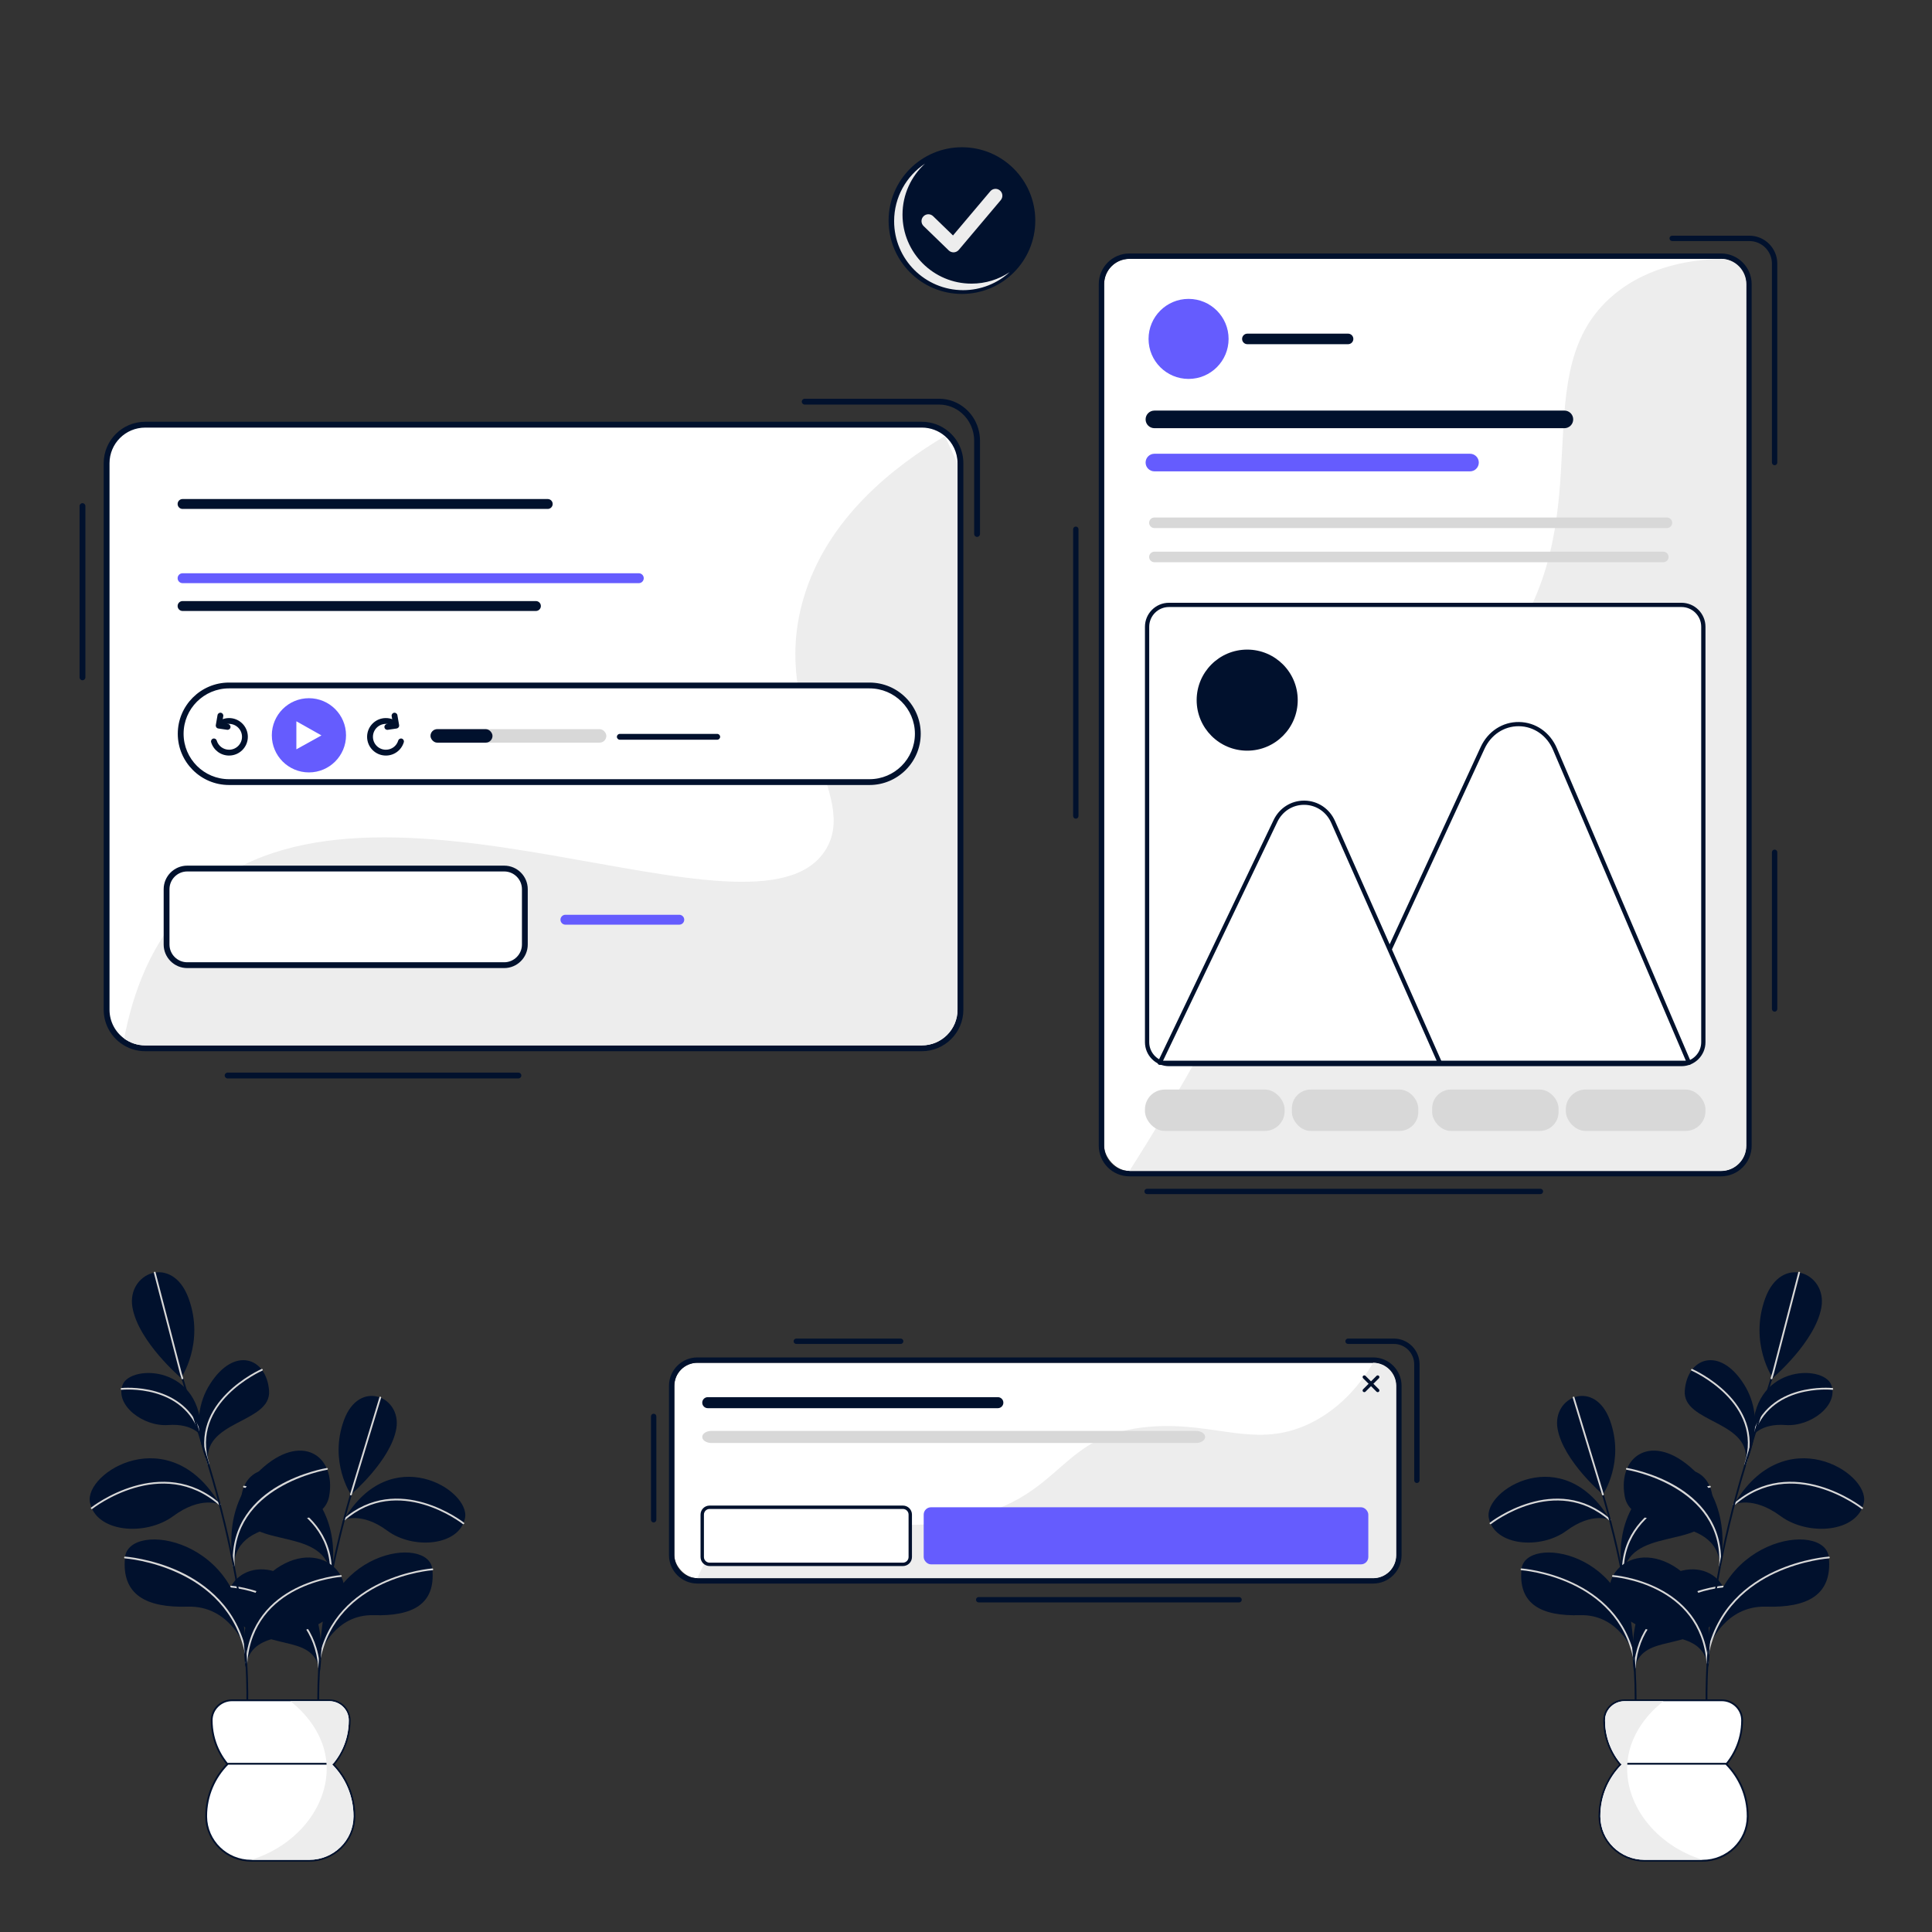 <?xml version="1.0" encoding="UTF-8"?>
<svg id="UiCompLight" xmlns="http://www.w3.org/2000/svg" viewBox="0 0 1080 1080">
  <rect x="0" y="0" width="1080" height="1080" fill="#333333" stroke="none"/>
  <defs>
    <style>
      .cls-1 {
        fill: #fff;
      }

      .cls-2 {
        fill: #d8d8d8;
      }

      .cls-3 {
        fill: #655cfe;
      }

      .cls-4 {
        fill: #01112d;
      }

      .cls-5 {
        fill: #ededed;
      }
    </style>
  </defs>
  <g>
    <g>
      <path class="cls-4" d="M192.25,849.61s9.75-4.66,24.24,6.05c14.49,10.71,40.31,8.56,43.46-7.06,3.15-15.62-41.54-43.46-67.7,1.01Z"/>
      <path class="cls-4" d="M184.96,881.56s7.59-29.87-13.83-49.93c-21.42-20.07-39.68-7.47-35.9,13.63,3.78,21.1,47.81,7.4,49.73,36.3Z"/>
      <path class="cls-4" d="M178.86,934.4s6.28-38.26-18.36-52.83c-24.64-14.57-44.53,11.34-25.77,26.42,18.77,15.08,40.52,5.63,44.13,26.42Z"/>
      <path class="cls-4" d="M196.17,835.45s22.21-18.85,25.36-36.8c3.15-17.95-20.75-28.06-29.27-4.74-8.52,23.32,3.92,41.54,3.92,41.54Z"/>
      <path class="cls-4" d="M179.58,923.06s7.94-20.79,29.35-20.16c21.42,.63,34.64-5.92,32.76-25.64-1.89-19.72-63.11-10.27-62.11,45.79Z"/>
      <path class="cls-2" d="M178.57,928.41s-.06,0-.1,0c-.27-.05-.45-.32-.39-.59,9.2-46.95,63.02-51.01,63.57-51.05,.26,0,.51,.19,.53,.47,.02,.28-.19,.51-.47,.53-.54,.04-53.6,4.05-62.65,50.24-.05,.24-.26,.4-.49,.4Z"/>
      <path class="cls-2" d="M178.38,932.72c-.26,0-.48-.2-.5-.46-3.04-41.39-48.33-44.8-48.79-44.83-.28-.02-.48-.26-.47-.53,.02-.28,.26-.48,.53-.47,.47,.03,46.61,3.49,49.72,45.76,.02,.28-.19,.52-.46,.54-.01,0-.03,0-.04,0Z"/>
      <path class="cls-2" d="M259.02,852.05c-.11,0-.22-.04-.31-.11-.36-.29-36.12-28.17-66.13-1.95-.21,.18-.52,.16-.71-.05-.18-.21-.16-.52,.05-.71,30.64-26.78,67.04,1.63,67.41,1.92,.22,.17,.25,.49,.08,.7-.1,.12-.24,.19-.39,.19Z"/>
      <path class="cls-2" d="M184.96,882.06s-.02,0-.03,0c-.28-.02-.49-.25-.47-.53,2.44-41.51-47.65-49.9-48.15-49.98-.27-.04-.46-.3-.42-.57,.04-.27,.3-.46,.57-.42,.51,.08,51.49,8.6,49,51.02-.02,.27-.24,.47-.5,.47Z"/>
      <path class="cls-4" d="M178.37,969.12c-.07-.49-7.06-50.07,17.32-133.8l.96,.28c-24.33,83.53-17.37,132.88-17.29,133.37l-.99,.15Z"/>
      <path class="cls-2" d="M196.17,835.95s-.09,0-.14-.02c-.27-.08-.42-.35-.34-.62,.66-2.27,1.35-4.57,2.05-6.89l14.35-47.33c.08-.26,.36-.41,.62-.33,.26,.08,.41,.36,.33,.62l-14.35,47.33c-.71,2.32-1.39,4.61-2.05,6.88-.06,.22-.26,.36-.48,.36Z"/>
    </g>
    <g>
      <path class="cls-4" d="M122.87,841s-10.45-5-25.98,6.48c-15.53,11.48-43.22,9.18-46.6-7.57-3.38-16.75,44.54-46.6,72.58,1.08Z"/>
      <path class="cls-4" d="M130.69,875.26s-8.14-32.02,14.82-53.53c22.96-21.51,42.54-8.01,38.49,14.62-4.05,22.62-51.26,7.94-53.32,38.92Z"/>
      <path class="cls-4" d="M137.22,931.9s-6.73-41.02,19.69-56.64c26.42-15.62,47.74,12.16,27.63,28.32-20.12,16.16-43.44,6.04-47.31,28.32Z"/>
      <path class="cls-4" d="M101.22,770.31s-23.81-20.21-27.18-39.46c-3.38-19.25,22.25-30.09,31.39-5.08,9.13,25-4.2,44.54-4.2,44.54Z"/>
      <path class="cls-4" d="M136.46,919.74s-8.51-22.29-31.47-21.61c-22.96,.68-37.14-6.35-35.12-27.48,2.03-21.14,67.66-11.01,66.58,49.09Z"/>
      <path class="cls-2" d="M137.53,925.44c-.23,0-.44-.17-.49-.4-9.71-49.56-66.63-53.85-67.2-53.89-.28-.02-.48-.26-.47-.53,.02-.28,.29-.48,.53-.47,.15,0,14.71,1.04,30.3,8.25,14.41,6.67,32.67,20.15,37.82,46.45,.05,.27-.12,.53-.39,.59-.03,0-.06,0-.1,0Z"/>
      <path class="cls-2" d="M137.74,930.06s-.03,0-.04,0c-.28-.02-.48-.26-.46-.54,3.33-45.28,52.77-48.99,53.27-49.02,.26,0,.51,.19,.53,.47,.02,.28-.19,.51-.47,.53-.49,.03-49.08,3.69-52.34,48.1-.02,.26-.24,.46-.5,.46Z"/>
      <path class="cls-2" d="M51.29,843.58c-.15,0-.29-.06-.39-.19-.17-.22-.14-.53,.08-.7,.39-.31,39.4-30.75,72.22-2.06,.21,.18,.23,.5,.05,.71-.18,.21-.5,.23-.71,.05-32.2-28.15-70.56,1.78-70.94,2.09-.09,.07-.2,.11-.31,.11Z"/>
      <path class="cls-4" d="M112.38,802.63s-4.45-7.06-18.33-6.03c-13.88,1.03-29.88-11-25.5-22.51,4.37-11.51,45.05-11.3,43.84,28.54Z"/>
      <path class="cls-2" d="M112.38,803.13c-.22,0-.41-.14-.48-.36-8.79-29.4-43.56-25.91-43.9-25.87-.27,.03-.52-.17-.55-.44s.17-.52,.44-.55c.36-.04,35.95-3.63,44.97,26.58,.08,.26-.07,.54-.34,.62-.05,.01-.1,.02-.14,.02Z"/>
      <path class="cls-2" d="M130.69,875.76c-.26,0-.48-.21-.5-.47-1.4-23.77,12.97-37.37,25.28-44.6,13.28-7.8,27.08-10.04,27.22-10.06,.26-.04,.53,.14,.57,.42,.04,.27-.14,.53-.42,.57-.54,.09-54.28,9.08-51.66,53.62,.02,.28-.19,.51-.47,.53,0,0-.02,0-.03,0Z"/>
      <path class="cls-4" d="M116.56,818.51s-12.78-23.39,.84-44.81c13.63-21.42,31.64-14.79,33.01,3.7,1.37,18.49-38.46,16.48-33.86,41.11Z"/>
      <path class="cls-2" d="M116.56,819.01c-.21,0-.41-.14-.48-.35-11.23-35.06,29.7-53.19,30.11-53.37,.25-.11,.55,0,.66,.26,.11,.25,0,.55-.26,.66-.41,.18-40.51,17.95-29.56,52.14,.08,.26-.06,.54-.32,.63-.05,.02-.1,.02-.15,.02Z"/>
      <path class="cls-4" d="M137.72,969.12l-.99-.15c.08-.55,7.93-56.38-20.74-150.38l-14.53-47.95,.96-.29,14.53,47.95c28.74,94.24,20.85,150.26,20.77,150.81Z"/>
      <path class="cls-2" d="M101.94,771c-.21,0-.41-.14-.48-.35l-.85-2.79-14.6-56.33c-.07-.27,.09-.54,.36-.61,.27-.07,.54,.09,.61,.36l14.6,56.31,.84,2.77c.08,.26-.07,.54-.33,.62-.05,.01-.1,.02-.14,.02Z"/>
    </g>
    <g>
      <path class="cls-1" d="M131.72,990.69c-.12,0-.24-.04-.33-.13-8.29-7.33-13.04-17.85-13.04-28.85v-.11c.02-6.14,5.12-11.13,11.36-11.13h54.38c6.25,0,11.34,4.99,11.36,11.13v.11c0,11-4.75,21.51-13.04,28.85-.09,.08-.21,.13-.33,.13h-50.38Z"/>
      <path class="cls-4" d="M184.1,950.97c5.91,0,10.85,4.72,10.86,10.63,0,.04,0,.07,0,.11,0,11.35-4.99,21.5-12.87,28.47h-50.38c-7.88-6.97-12.87-17.13-12.87-28.47,0-.04,0-.07,0-.11,.02-5.91,4.95-10.63,10.86-10.63h54.38m0-1h-54.38c-6.52,0-11.84,5.22-11.86,11.63v.12c0,11.14,4.81,21.79,13.21,29.22,.18,.16,.42,.25,.66,.25h50.38c.24,0,.48-.09,.66-.25,8.39-7.43,13.21-18.08,13.21-29.22v-.06s0-.05,0-.05c-.02-6.42-5.34-11.63-11.86-11.63h0Z"/>
    </g>
    <g>
      <path class="cls-1" d="M140.42,1040.16c-13.79,0-25.08-11.06-25.17-24.66v-.28c0-10.97,4.25-21.31,11.97-29.12,.09-.09,.22-.15,.36-.15h58.21c.13,0,.26,.05,.36,.15,7.72,7.81,11.97,18.15,11.97,29.12v.28c-.09,13.59-11.38,24.66-25.17,24.66h-32.51Z"/>
      <path class="cls-4" d="M185.78,986.45c7.31,7.39,11.83,17.55,11.83,28.77,0,.09,0,.18,0,.27-.09,13.43-11.25,24.16-24.67,24.16h-32.51c-13.43,0-24.58-10.73-24.67-24.16,0-.09,0-.18,0-.27,0-11.22,4.52-21.37,11.83-28.77h58.21m0-1h-58.21c-.27,0-.52,.11-.71,.3-7.81,7.91-12.12,18.37-12.12,29.47v.28c.09,13.87,11.61,25.15,25.68,25.15h32.51c14.06,0,25.58-11.28,25.67-25.15v-.28c0-11.1-4.3-21.57-12.12-29.47-.19-.19-.44-.3-.71-.3h0Z"/>
    </g>
    <path class="cls-5" d="M185.78,986.45h-.01c5.72-6.65,9.2-15.28,9.2-24.74v-.11c-.02-5.91-4.95-10.63-10.86-10.63h-21.82c3.49,2.69,18.55,14.86,20.19,34.34,1.89,22.57-15,45.9-42.05,54.34,10.84,0,21.68,0,32.51,0,13.43,0,24.58-10.73,24.67-24.16,0-.09,0-.18,0-.27,0-11.22-4.52-21.37-11.83-28.77Z"/>
  </g>
  <g>
    <g>
      <path class="cls-4" d="M899.96,849.61s-9.75-4.66-24.24,6.05c-14.49,10.71-40.31,8.56-43.46-7.06-3.15-15.62,41.54-43.46,67.7,1.01Z"/>
      <path class="cls-4" d="M907.25,881.56s-7.59-29.87,13.83-49.93c21.42-20.07,39.68-7.47,35.9,13.63-3.78,21.1-47.81,7.4-49.73,36.3Z"/>
      <path class="cls-4" d="M913.35,934.4s-6.28-38.26,18.36-52.83c24.64-14.57,44.53,11.34,25.77,26.42s-40.52,5.63-44.13,26.42Z"/>
      <path class="cls-4" d="M896.04,835.45s-22.21-18.85-25.36-36.8c-3.15-17.95,20.75-28.06,29.27-4.74,8.52,23.32-3.92,41.54-3.92,41.54Z"/>
      <path class="cls-4" d="M912.63,923.06s-7.94-20.79-29.35-20.16c-21.42,.63-34.64-5.92-32.76-25.64,1.89-19.72,63.11-10.27,62.11,45.79Z"/>
      <path class="cls-2" d="M913.63,928.41c-.23,0-.44-.17-.49-.4-9.05-46.2-62.12-50.21-62.65-50.24-.28-.02-.48-.26-.47-.53,.02-.27,.27-.48,.53-.47,.54,.04,54.37,4.1,63.57,51.05,.05,.27-.12,.53-.39,.59-.03,0-.06,0-.1,0Z"/>
      <path class="cls-2" d="M913.83,932.72s-.03,0-.04,0c-.28-.02-.48-.26-.46-.54,3.11-42.27,49.26-45.73,49.72-45.76,.26-.01,.51,.19,.53,.47,.02,.28-.19,.51-.47,.53-.46,.03-45.75,3.44-48.79,44.83-.02,.26-.24,.46-.5,.46Z"/>
      <path class="cls-2" d="M833.19,852.05c-.15,0-.29-.06-.39-.19-.17-.22-.14-.53,.08-.7,.37-.29,36.77-28.7,67.41-1.92,.21,.18,.23,.5,.05,.71-.18,.21-.5,.23-.71,.05-30.01-26.22-65.77,1.67-66.13,1.95-.09,.07-.2,.11-.31,.11Z"/>
      <path class="cls-2" d="M907.25,882.06c-.26,0-.48-.21-.5-.47-2.5-42.42,48.48-50.94,49-51.02,.26-.04,.53,.14,.57,.42,.04,.27-.14,.53-.42,.57-.51,.08-50.6,8.46-48.15,49.98,.02,.28-.19,.51-.47,.53,0,0-.02,0-.03,0Z"/>
      <path class="cls-4" d="M913.84,969.12l-.99-.15c.07-.49,7.02-49.87-17.29-133.37l.96-.28c24.38,83.73,17.39,133.31,17.32,133.8Z"/>
      <path class="cls-2" d="M896.04,835.95c-.22,0-.42-.14-.48-.36-.66-2.27-1.34-4.56-2.05-6.88l-14.34-47.33c-.08-.26,.07-.54,.33-.62,.27-.08,.54,.07,.62,.33l14.34,47.33c.71,2.32,1.39,4.62,2.05,6.89,.08,.27-.08,.54-.34,.62-.05,.01-.09,.02-.14,.02Z"/>
    </g>
    <g>
      <path class="cls-4" d="M969.34,841s10.45-5,25.98,6.48c15.53,11.48,43.22,9.18,46.6-7.57,3.38-16.75-44.54-46.6-72.58,1.08Z"/>
      <path class="cls-4" d="M961.52,875.26s8.14-32.02-14.82-53.53c-22.96-21.51-42.54-8.01-38.49,14.62,4.05,22.62,51.26,7.94,53.32,38.92Z"/>
      <path class="cls-4" d="M954.98,931.9s6.73-41.02-19.69-56.64c-26.42-15.62-47.74,12.16-27.63,28.32,20.12,16.16,43.44,6.04,47.31,28.32Z"/>
      <path class="cls-4" d="M990.98,770.31s23.81-20.21,27.18-39.46c3.38-19.25-22.25-30.09-31.39-5.08-9.13,25,4.2,44.54,4.2,44.54Z"/>
      <path class="cls-4" d="M955.75,919.74s8.51-22.29,31.47-21.61c22.96,.68,37.14-6.35,35.12-27.48-2.03-21.14-67.66-11.01-66.58,49.09Z"/>
      <path class="cls-2" d="M954.68,925.44s-.06,0-.1,0c-.27-.05-.45-.32-.39-.59,5.15-26.3,23.41-39.77,37.82-46.45,15.58-7.22,30.15-8.24,30.3-8.25,.26-.01,.51,.19,.53,.47,.02,.28-.19,.51-.47,.53-.14,0-14.55,1.03-29.97,8.17-14.19,6.58-32.16,19.85-37.23,45.72-.05,.24-.26,.4-.49,.4Z"/>
      <path class="cls-2" d="M954.46,930.06c-.26,0-.48-.2-.5-.46-3.26-44.41-51.85-48.07-52.34-48.1-.28-.02-.48-.26-.47-.53,.02-.28,.29-.48,.53-.47,.5,.03,49.94,3.74,53.27,49.02,.02,.28-.19,.52-.46,.54-.01,0-.03,0-.04,0Z"/>
      <path class="cls-2" d="M1040.92,843.58c-.11,0-.22-.04-.31-.11-.38-.31-38.75-30.22-70.94-2.09-.21,.18-.52,.16-.71-.05-.18-.21-.16-.52,.05-.71,32.82-28.69,71.83,1.75,72.22,2.06,.22,.17,.25,.49,.08,.7-.1,.12-.24,.19-.39,.19Z"/>
      <path class="cls-4" d="M979.83,802.63s4.45-7.06,18.33-6.03c13.88,1.03,29.88-11,25.5-22.51-4.37-11.51-45.05-11.3-43.84,28.54Z"/>
      <path class="cls-2" d="M979.83,803.13s-.1,0-.14-.02c-.26-.08-.42-.36-.34-.62,9.03-30.21,44.62-26.62,44.97-26.58,.27,.03,.47,.28,.44,.55-.03,.27-.28,.47-.55,.44-.35-.04-35.12-3.53-43.91,25.87-.07,.22-.26,.36-.48,.36Z"/>
      <path class="cls-2" d="M961.52,875.76s-.02,0-.03,0c-.28-.02-.49-.25-.47-.53,2.62-44.54-51.11-53.53-51.66-53.62-.27-.04-.46-.3-.42-.57,.04-.27,.31-.46,.57-.42,.14,.02,13.94,2.26,27.22,10.06,12.3,7.23,26.68,20.83,25.28,44.6-.02,.27-.24,.47-.5,.47Z"/>
      <path class="cls-4" d="M975.65,818.51s12.78-23.39-.84-44.81c-13.63-21.42-31.64-14.79-33.01,3.7-1.37,18.49,38.46,16.48,33.86,41.11Z"/>
      <path class="cls-2" d="M975.65,819.01c-.05,0-.1,0-.15-.02-.26-.08-.41-.37-.32-.63,10.96-34.19-29.15-51.97-29.56-52.14-.25-.11-.37-.4-.26-.66,.11-.25,.4-.37,.66-.26,.42,.18,41.35,18.31,30.11,53.37-.07,.21-.26,.35-.48,.35Z"/>
      <path class="cls-4" d="M954.49,969.12c-.08-.55-7.97-56.58,20.77-150.82l14.53-47.95,.96,.29-14.53,47.95c-28.67,94.02-20.82,149.82-20.74,150.38l-.99,.15Z"/>
      <path class="cls-2" d="M990.27,771s-.1,0-.14-.02c-.26-.08-.41-.36-.33-.62l.85-2.79,14.59-56.29c.07-.27,.34-.43,.61-.36,.27,.07,.43,.34,.36,.61l-14.6,56.31-.85,2.81c-.07,.22-.26,.35-.48,.35Z"/>
    </g>
    <g>
      <path class="cls-1" d="M910.11,990.69c-.12,0-.24-.04-.33-.13-8.29-7.34-13.04-17.85-13.04-28.85v-.11c.02-6.14,5.12-11.13,11.36-11.13h54.38c6.25,0,11.34,4.99,11.36,11.13v.11c0,11-4.75,21.52-13.04,28.85-.09,.08-.21,.13-.33,.13h-50.38Z"/>
      <path class="cls-4" d="M962.49,950.97c5.91,0,10.85,4.72,10.86,10.63,0,.04,0,.07,0,.11,0,11.35-4.99,21.5-12.87,28.47h-50.38c-7.88-6.97-12.87-17.13-12.87-28.47,0-.04,0-.07,0-.11,.02-5.91,4.95-10.63,10.86-10.63h54.38m0-1h-54.38c-6.52,0-11.84,5.22-11.86,11.63v.12c0,11.14,4.81,21.79,13.21,29.22,.18,.16,.42,.25,.66,.25h50.38c.24,0,.48-.09,.66-.25,8.39-7.43,13.21-18.08,13.21-29.22v-.12c-.02-6.41-5.34-11.63-11.86-11.63h0Z"/>
    </g>
    <g>
      <path class="cls-1" d="M919.27,1040.16c-13.79,0-25.08-11.06-25.17-24.66v-.28c0-10.97,4.25-21.31,11.97-29.12,.09-.09,.22-.15,.36-.15h58.21c.13,0,.26,.05,.36,.15,7.72,7.81,11.97,18.15,11.97,29.12v.27c-.09,13.6-11.39,24.66-25.18,24.66h-32.51Z"/>
      <path class="cls-4" d="M964.63,986.45c7.31,7.39,11.83,17.55,11.83,28.77,0,.09,0,.18,0,.27-.09,13.43-11.25,24.16-24.67,24.16h-32.51c-13.43,0-24.58-10.73-24.67-24.16,0-.09,0-.18,0-.27,0-11.22,4.52-21.37,11.83-28.77h58.21m0-1h-58.21c-.27,0-.52,.11-.71,.3-7.81,7.91-12.12,18.37-12.12,29.47v.28c.09,13.87,11.61,25.16,25.68,25.16h32.51c14.06,0,25.58-11.28,25.67-25.15v-.28c0-11.1-4.3-21.57-12.12-29.47-.19-.19-.44-.3-.71-.3h0Z"/>
    </g>
    <path class="cls-5" d="M906.43,986.45h.01c-5.72-6.65-9.2-15.28-9.2-24.74v-.11c.02-5.91,4.95-10.63,10.86-10.63h21.82c-3.49,2.69-18.55,14.86-20.19,34.34-1.89,22.57,15,45.9,42.05,54.34-10.84,0-21.68,0-32.51,0-13.43,0-24.58-10.73-24.67-24.16,0-.09,0-.18,0-.27,0-11.22,4.52-21.37,11.83-28.77Z"/>
  </g>
  <g>
    <g>
      <rect class="cls-1" x="376.96" y="761.81" width="403.52" height="120.4" rx="12.86" ry="12.86"/>
      <path class="cls-4" d="M767.62,761.81c7.1,0,12.86,5.76,12.86,12.86v94.68c0,7.1-5.76,12.86-12.86,12.86H389.83c-7.1,0-12.86-5.76-12.86-12.86v-94.68c0-7.1,5.76-12.86,12.86-12.86h377.8m0-3H389.83c-8.75,0-15.86,7.12-15.86,15.86v94.68c0,8.75,7.12,15.86,15.86,15.86h377.8c8.75,0,15.86-7.12,15.86-15.86v-94.68c0-8.75-7.12-15.86-15.86-15.86h0Z"/>
    </g>
    <path class="cls-5" d="M767.62,761.81c-6.14,10.23-17.09,25-35.21,33.81-30.38,14.77-52.51-.98-89.28,1.9-51.9,4.07-47.13,38.56-103.09,51.32-60.32,13.76-101.39-18.2-134.02,10.26-9.06,7.9-13.77,17.23-16.2,23.11,125.93,0,251.86,0,377.8,0,7.1,0,12.86-5.76,12.86-12.86v-94.68c0-7.1-5.76-12.86-12.86-12.86Z"/>
    <g>
      <path class="cls-4" d="M503.49,751.27h-58.35c-.83,0-1.5-.67-1.5-1.5s.67-1.5,1.5-1.5h58.35c.83,0,1.5,.67,1.5,1.5s-.67,1.5-1.5,1.5Z"/>
      <path class="cls-4" d="M365.4,851.07c-.83,0-1.5-.67-1.5-1.5v-57.79c0-.83,.67-1.5,1.5-1.5s1.5,.67,1.5,1.5v57.79c0,.83-.67,1.5-1.5,1.5Z"/>
      <path class="cls-4" d="M692.65,895.76h-145.56c-.83,0-1.5-.67-1.5-1.5s.67-1.5,1.5-1.5h145.56c.83,0,1.5,.67,1.5,1.5s-.67,1.5-1.5,1.5Z"/>
      <path class="cls-4" d="M792.04,829.01c-.83,0-1.5-.67-1.5-1.5v-64.88c0-6.26-5.1-11.36-11.36-11.36h-25.61c-.83,0-1.5-.67-1.5-1.5s.67-1.5,1.5-1.5h25.61c7.92,0,14.36,6.44,14.36,14.36v64.88c0,.83-.67,1.5-1.5,1.5Z"/>
    </g>
    <g>
      <g>
        <rect class="cls-1" x="392.56" y="842.57" width="116.29" height="31.91" rx="4.1" ry="4.1"/>
        <path class="cls-4" d="M504.75,875.43h-108.1c-2.78,0-5.04-2.26-5.04-5.04v-23.72c0-2.78,2.26-5.04,5.04-5.04h108.1c2.78,0,5.04,2.26,5.04,5.04v23.72c0,2.78-2.26,5.04-5.04,5.04Zm-108.1-31.91c-1.74,0-3.15,1.41-3.15,3.15v23.72c0,1.74,1.41,3.15,3.15,3.15h108.1c1.74,0,3.15-1.41,3.15-3.15v-23.72c0-1.74-1.41-3.15-3.15-3.15h-108.1Z"/>
      </g>
      <rect class="cls-3" x="516.35" y="842.57" width="248.54" height="31.91" rx="4.1" ry="4.1"/>
    </g>
    <path class="cls-4" d="M557.81,787.18h-162.17c-1.7,0-3.08-1.38-3.08-3.08s1.38-3.08,3.08-3.08h162.17c1.7,0,3.08,1.38,3.08,3.08s-1.38,3.08-3.08,3.08Z"/>
    <path class="cls-2" d="M668.54,806.64H397.7c-2.84,0-5.14-1.51-5.14-3.38s2.3-3.38,5.14-3.38h270.84c2.84,0,5.14,1.51,5.14,3.38s-2.3,3.38-5.14,3.38Z"/>
    <g>
      <path class="cls-4" d="M762.65,778.23c-.24,0-.48-.09-.67-.28-.37-.37-.37-.97,0-1.34l7.5-7.49c.37-.37,.97-.37,1.34,0,.37,.37,.37,.97,0,1.34l-7.5,7.49c-.18,.18-.43,.28-.67,.28Z"/>
      <path class="cls-4" d="M770.15,778.23c-.24,0-.48-.09-.67-.28l-7.5-7.49c-.37-.37-.37-.97,0-1.34,.37-.37,.97-.37,1.34,0l7.5,7.49c.37,.37,.37,.97,0,1.34-.18,.18-.43,.28-.67,.28Z"/>
    </g>
  </g>
  <g>
    <g>
      <rect class="cls-1" x="617.22" y="144.7" width="358.96" height="509.88" rx="14.12" ry="14.12"/>
      <path class="cls-4" d="M962.07,144.7c7.8,0,14.12,6.32,14.12,14.12v481.65c0,7.8-6.32,14.12-14.12,14.12h-330.73c-7.8,0-14.12-6.32-14.12-14.12V158.81c0-7.8,6.32-14.12,14.12-14.12h330.73m0-3h-330.73c-9.44,0-17.12,7.68-17.12,17.12v481.65c0,9.44,7.68,17.12,17.12,17.12h330.73c9.44,0,17.12-7.68,17.12-17.12V158.81c0-9.44-7.68-17.12-17.12-17.12h0Z"/>
    </g>
    <path class="cls-5" d="M962.07,144.7c-14.92,.4-40,3.27-60.14,20.23-50.34,42.4-6.82,119.78-57.49,194.12-28.13,41.28-45.63,23.41-89.62,78.28-28.05,34.99-32.77,57-70.39,126.7-21.48,39.8-40.69,71.05-53.09,90.56h330.73c7.8,0,14.12-6.32,14.12-14.12V158.81c0-7.8-6.32-14.12-14.12-14.12Z"/>
    <path class="cls-4" d="M601.39,457.64c-.83,0-1.5-.67-1.5-1.5v-160.29c0-.83,.67-1.5,1.5-1.5s1.5,.67,1.5,1.5v160.29c0,.83-.67,1.5-1.5,1.5Z"/>
    <path class="cls-4" d="M861.1,667.52h-219.87c-.83,0-1.5-.67-1.5-1.5s.67-1.5,1.5-1.5h219.87c.83,0,1.5,.67,1.5,1.5s-.67,1.5-1.5,1.5Z"/>
    <path class="cls-4" d="M992.02,565.52c-.83,0-1.5-.67-1.5-1.5v-87.59c0-.83,.67-1.5,1.5-1.5s1.5,.67,1.5,1.5v87.59c0,.83-.67,1.5-1.5,1.5Z"/>
    <path class="cls-4" d="M992.02,260.06c-.83,0-1.5-.67-1.5-1.5v-111.19c0-6.96-5.66-12.62-12.62-12.62h-43.14c-.83,0-1.5-.67-1.5-1.5s.67-1.5,1.5-1.5h43.14c8.61,0,15.62,7.01,15.62,15.62v111.19c0,.83-.67,1.5-1.5,1.5Z"/>
    <g>
      <g>
        <circle class="cls-3" cx="664.42" cy="189.45" r="22.37"/>
        <path class="cls-4" d="M753.58,192.41h-56.29c-1.63,0-2.95-1.32-2.95-2.95s1.32-2.95,2.95-2.95h56.29c1.63,0,2.95,1.32,2.95,2.95s-1.32,2.95-2.95,2.95Z"/>
        <path class="cls-4" d="M874.51,239.36h-229.19c-2.72,0-4.92-2.2-4.92-4.92s2.2-4.92,4.92-4.92h229.19c2.72,0,4.92,2.2,4.92,4.92s-2.2,4.92-4.92,4.92Z"/>
        <path class="cls-3" d="M821.74,263.49h-176.42c-2.72,0-4.92-2.2-4.92-4.92s2.2-4.92,4.92-4.92h176.42c2.72,0,4.92,2.2,4.92,4.92s-2.2,4.92-4.92,4.92Z"/>
        <path class="cls-2" d="M931.81,295.19h-286.49c-1.63,0-2.95-1.32-2.95-2.95s1.32-2.95,2.95-2.95h286.49c1.63,0,2.95,1.32,2.95,2.95s-1.32,2.95-2.95,2.95Z"/>
        <path class="cls-2" d="M929.8,314.29h-284.48c-1.63,0-2.95-1.32-2.95-2.95s1.32-2.95,2.95-2.95h284.48c1.63,0,2.95,1.32,2.95,2.95s-1.32,2.95-2.95,2.95Z"/>
      </g>
      <g>
        <g>
          <rect class="cls-1" x="641.23" y="338.15" width="310.95" height="256.67" rx="12.22" ry="12.22"/>
          <path class="cls-4" d="M939.96,596h-286.51c-7.39,0-13.41-6.02-13.41-13.41v-232.22c0-7.39,6.02-13.41,13.41-13.41h286.51c7.39,0,13.41,6.02,13.41,13.41v232.22c0,7.39-6.02,13.41-13.41,13.41Zm-286.51-256.67c-6.08,0-11.03,4.95-11.03,11.03v232.22c0,6.08,4.95,11.03,11.03,11.03h286.51c6.08,0,11.03-4.95,11.03-11.03v-232.22c0-6.08-4.95-11.03-11.03-11.03h-286.51Z"/>
        </g>
        <g>
          <path class="cls-1" d="M747.56,594.11l.67-1.44,80.55-174.58c8.32-18.02,32.63-17.64,40.44,.64l74.94,175.39h-196.6Z"/>
          <path class="cls-4" d="M944.16,595.28h-196.6c-.4,0-.77-.2-.99-.54-.22-.34-.24-.76-.08-1.13l81.22-176.02c4.04-8.75,12.24-14.12,21.46-13.98,9.23,.13,17.32,5.74,21.13,14.64l74.94,175.39c.16,.36,.12,.78-.1,1.11-.22,.33-.59,.53-.98,.53Zm-194.76-2.35h192.99l-74.24-173.75c-3.43-8.03-10.71-13.1-19-13.22-.1,0-.2,0-.29,0-8.14,0-15.4,4.81-19,12.61l-80.45,174.36Z"/>
        </g>
        <g>
          <path class="cls-1" d="M648.29,594.11l.53-1.11,64.17-134.06c6.62-13.84,25.99-13.55,32.21,.49l59.69,134.68h-156.6Z"/>
          <path class="cls-4" d="M804.9,595.28h-156.6c-.4,0-.78-.21-.99-.55-.21-.34-.24-.77-.07-1.13l64.7-135.17c3.22-6.73,9.73-10.88,17.04-10.88,.09,0,.19,0,.28,0,7.43,.11,13.96,4.48,17.02,11.4l59.69,134.68c.16,.36,.13,.78-.09,1.12-.22,.33-.59,.53-.98,.53Zm-154.74-2.35h152.93l-58.96-133.03c-2.69-6.07-8.4-9.9-14.91-10-.08,0-.16,0-.25,0-6.4,0-12.1,3.64-14.92,9.54l-63.89,133.49Z"/>
        </g>
        <circle class="cls-4" cx="697.19" cy="391.38" r="28.25"/>
      </g>
      <g>
        <rect class="cls-2" x="640.04" y="609.07" width="78.08" height="23.13" rx="11.06" ry="11.06"/>
        <rect class="cls-2" x="875.29" y="609.07" width="78.08" height="23.13" rx="11.06" ry="11.06"/>
        <rect class="cls-2" x="800.58" y="609.07" width="70.66" height="23.13" rx="10.52" ry="10.52"/>
        <rect class="cls-2" x="722.17" y="609.07" width="70.66" height="23.13" rx="10.52" ry="10.52"/>
      </g>
    </g>
  </g>
  <g>
    <circle class="cls-4" cx="537.73" cy="123.31" r="41"/>
    <path class="cls-5" d="M543.09,158.55c-21.31,0-38.58-17.27-38.58-38.58,0-11.3,4.86-21.47,12.61-28.53-10.42,6.91-17.3,18.74-17.3,32.18,0,21.31,17.27,38.58,38.58,38.58,10.01,0,19.12-3.81,25.98-10.05-6.1,4.04-13.41,6.4-21.28,6.4Z"/>
    <path class="cls-5" d="M533.01,141.06c-.99,0-1.95-.39-2.67-1.08l-14.05-13.62c-1.52-1.47-1.56-3.9-.08-5.42,1.47-1.52,3.9-1.56,5.42-.08l11.1,10.76,20.84-24.69c1.36-1.62,3.78-1.82,5.4-.46,1.62,1.36,1.82,3.78,.46,5.4l-23.48,27.83c-.68,.81-1.68,1.3-2.74,1.36-.06,0-.13,0-.19,0Z"/>
  </g>
  <g>
    <g>
      <path class="cls-1" d="M81.15,586c-4.6,0-8.99-1.43-12.69-4.14-5.55-4.03-8.87-10.55-8.87-17.42V258.96c0-11.89,9.67-21.56,21.56-21.56h434.19c5.11,0,10.05,1.82,13.93,5.12,4.85,4.09,7.63,10.09,7.63,16.44v305.48c0,11.89-9.67,21.56-21.56,21.56H81.15Z"/>
      <path class="cls-4" d="M515.33,239.03c4.91,0,9.41,1.77,12.87,4.73,4.31,3.64,7.06,9.11,7.06,15.2v305.48c0,11.01-8.92,19.93-19.93,19.93H81.15c-4.39,0-8.44-1.42-11.73-3.83-4.98-3.62-8.2-9.49-8.2-16.1V258.96c0-11.01,8.92-19.93,19.93-19.93h434.19m0-3.26H81.15c-12.79,0-23.19,10.4-23.19,23.19v305.48c0,7.39,3.57,14.4,9.55,18.74,3.97,2.91,8.69,4.45,13.64,4.45h434.19c12.79,0,23.19-10.4,23.19-23.19V258.96c0-6.83-2.99-13.28-8.21-17.69-4.16-3.54-9.48-5.5-14.98-5.5h0Z"/>
    </g>
    <g>
      <path class="cls-4" d="M46.11,380.27c-.9,0-1.63-.73-1.63-1.63v-95.74c0-.9,.73-1.63,1.63-1.63s1.63,.73,1.63,1.63v95.74c0,.9-.73,1.63-1.63,1.63Z"/>
      <path class="cls-4" d="M289.8,602.85H127.24c-.9,0-1.63-.73-1.63-1.63s.73-1.63,1.63-1.63h162.56c.9,0,1.63,.73,1.63,1.63s-.73,1.63-1.63,1.63Z"/>
      <path class="cls-4" d="M546.2,300.14c-.9,0-1.63-.73-1.63-1.63v-52.1c0-5.98-2.53-11.61-6.95-15.46-3.52-3.09-8-4.79-12.62-4.79h-75.16c-.9,0-1.63-.73-1.63-1.63s.73-1.63,1.63-1.63h75.16c5.42,0,10.66,1.99,14.77,5.59,5.12,4.46,8.06,10.99,8.06,17.91v52.1c0,.9-.73,1.63-1.63,1.63Z"/>
    </g>
    <path class="cls-5" d="M535.26,258.96v305.48c0,11.01-8.92,19.93-19.93,19.93H81.15c-4.39,0-8.44-1.42-11.73-3.83,4.17-22.03,14.11-56.02,41.95-80.54,97.51-85.87,311.04,35.56,349.88-24.51,20.21-31.25-31.53-73.47-12.26-140.4,13.11-45.53,51.03-74.52,79.21-91.33,2.35,5.07,4.7,10.13,7.06,15.2Z"/>
    <g>
      <rect class="cls-1" x="101" y="383.18" width="412.06" height="54.01" rx="27.01" ry="27.01"/>
      <path class="cls-4" d="M486.06,438.82H128.01c-15.79,0-28.63-12.85-28.63-28.63s12.85-28.63,28.63-28.63H486.06c15.79,0,28.63,12.85,28.63,28.63s-12.85,28.63-28.63,28.63Zm-358.05-54.01c-13.99,0-25.38,11.38-25.38,25.38s11.38,25.38,25.38,25.38H486.06c13.99,0,25.38-11.38,25.38-25.38s-11.38-25.38-25.38-25.38H128.01Z"/>
    </g>
    <g>
      <rect class="cls-1" x="93.11" y="485.52" width="200.28" height="54.01" rx="11.54" ry="11.54"/>
      <path class="cls-4" d="M281.85,541.16H104.66c-7.26,0-13.17-5.91-13.17-13.17v-30.92c0-7.26,5.91-13.17,13.17-13.17h177.19c7.26,0,13.17,5.91,13.17,13.17v30.92c0,7.26-5.91,13.17-13.17,13.17Zm-177.19-54.01c-5.47,0-9.92,4.45-9.92,9.92v30.92c0,5.47,4.45,9.92,9.92,9.92h177.19c5.47,0,9.92-4.45,9.92-9.92v-30.92c0-5.47-4.45-9.92-9.92-9.92H104.66Z"/>
    </g>
    <g>
      <circle class="cls-3" cx="172.69" cy="411.04" r="20.74"/>
      <path class="cls-1" d="M165.67,403.21v15.67c4.67-2.59,9.35-5.19,14.02-7.78-4.67-2.63-9.35-5.26-14.02-7.9Z"/>
    </g>
    <g>
      <path class="cls-4" d="M215.69,422.36c-5.78,0-10.48-4.7-10.48-10.48s4.7-10.48,10.48-10.48c1.53,0,3.01,.32,4.39,.96,.82,.38,1.17,1.34,.8,2.16-.38,.82-1.35,1.17-2.16,.8-.95-.44-1.97-.66-3.02-.66-3.98,0-7.22,3.24-7.22,7.22s3.24,7.22,7.22,7.22c3.21,0,5.99-2.06,6.91-5.12,.26-.86,1.17-1.35,2.03-1.09,.86,.26,1.35,1.17,1.09,2.03-1.35,4.45-5.38,7.44-10.03,7.44Z"/>
      <path class="cls-4" d="M216.51,407.98c-.8,0-1.49-.58-1.61-1.39-.13-.89,.49-1.72,1.38-1.85l3.34-.49-.68-3.93c-.15-.89,.44-1.73,1.33-1.88,.89-.15,1.73,.44,1.88,1.33l.96,5.58c.07,.43-.03,.88-.29,1.23s-.65,.59-1.08,.66l-4.99,.73c-.08,.01-.16,.02-.24,.02Z"/>
    </g>
    <g>
      <path class="cls-4" d="M128.06,422.36c-4.65,0-8.68-2.99-10.03-7.44-.26-.86,.23-1.77,1.09-2.03,.86-.26,1.77,.22,2.03,1.09,.93,3.06,3.71,5.12,6.91,5.12,3.98,0,7.22-3.24,7.22-7.22s-3.24-7.22-7.22-7.22c-1.06,0-2.07,.22-3.02,.66-.82,.38-1.79,.02-2.16-.8-.38-.82-.02-1.78,.8-2.16,1.38-.64,2.86-.96,4.39-.96,5.78,0,10.48,4.7,10.48,10.48s-4.7,10.48-10.48,10.48Z"/>
      <path class="cls-4" d="M127.24,407.98c-.08,0-.16,0-.24-.02l-4.99-.73c-.43-.06-.83-.3-1.08-.66s-.36-.8-.29-1.23l.96-5.58c.15-.89,.99-1.48,1.88-1.33,.89,.15,1.48,.99,1.33,1.88l-.68,3.93,3.34,.49c.89,.13,1.51,.96,1.38,1.85-.12,.81-.81,1.39-1.61,1.39Z"/>
    </g>
    <rect class="cls-2" x="240.66" y="407.6" width="98.29" height="7.54" rx="3.77" ry="3.77"/>
    <rect class="cls-4" x="240.66" y="407.6" width="34.65" height="7.54" rx="3.77" ry="3.77"/>
    <path class="cls-4" d="M400.93,413.51h-54.45c-.9,0-1.63-.73-1.63-1.63s.73-1.63,1.63-1.63h54.45c.9,0,1.63,.73,1.63,1.63s-.73,1.63-1.63,1.63Z"/>
    <path class="cls-3" d="M379.72,516.9h-63.64c-1.53,0-2.77-1.24-2.77-2.77s1.24-2.77,2.77-2.77h63.64c1.53,0,2.77,1.24,2.77,2.77s-1.24,2.77-2.77,2.77Z"/>
    <path class="cls-4" d="M306.18,284.5H102.06c-1.53,0-2.77-1.24-2.77-2.77s1.24-2.77,2.77-2.77h204.12c1.53,0,2.77,1.24,2.77,2.77s-1.24,2.77-2.77,2.77Z"/>
    <path class="cls-3" d="M357.09,325.99H102.06c-1.53,0-2.77-1.24-2.77-2.77s1.24-2.77,2.77-2.77h255.03c1.53,0,2.77,1.24,2.77,2.77s-1.24,2.77-2.77,2.77Z"/>
    <path class="cls-4" d="M299.58,341.54H102.06c-1.53,0-2.77-1.24-2.77-2.77s1.24-2.77,2.77-2.77h197.52c1.53,0,2.77,1.24,2.77,2.77s-1.24,2.77-2.77,2.77Z"/>
  </g>
</svg>